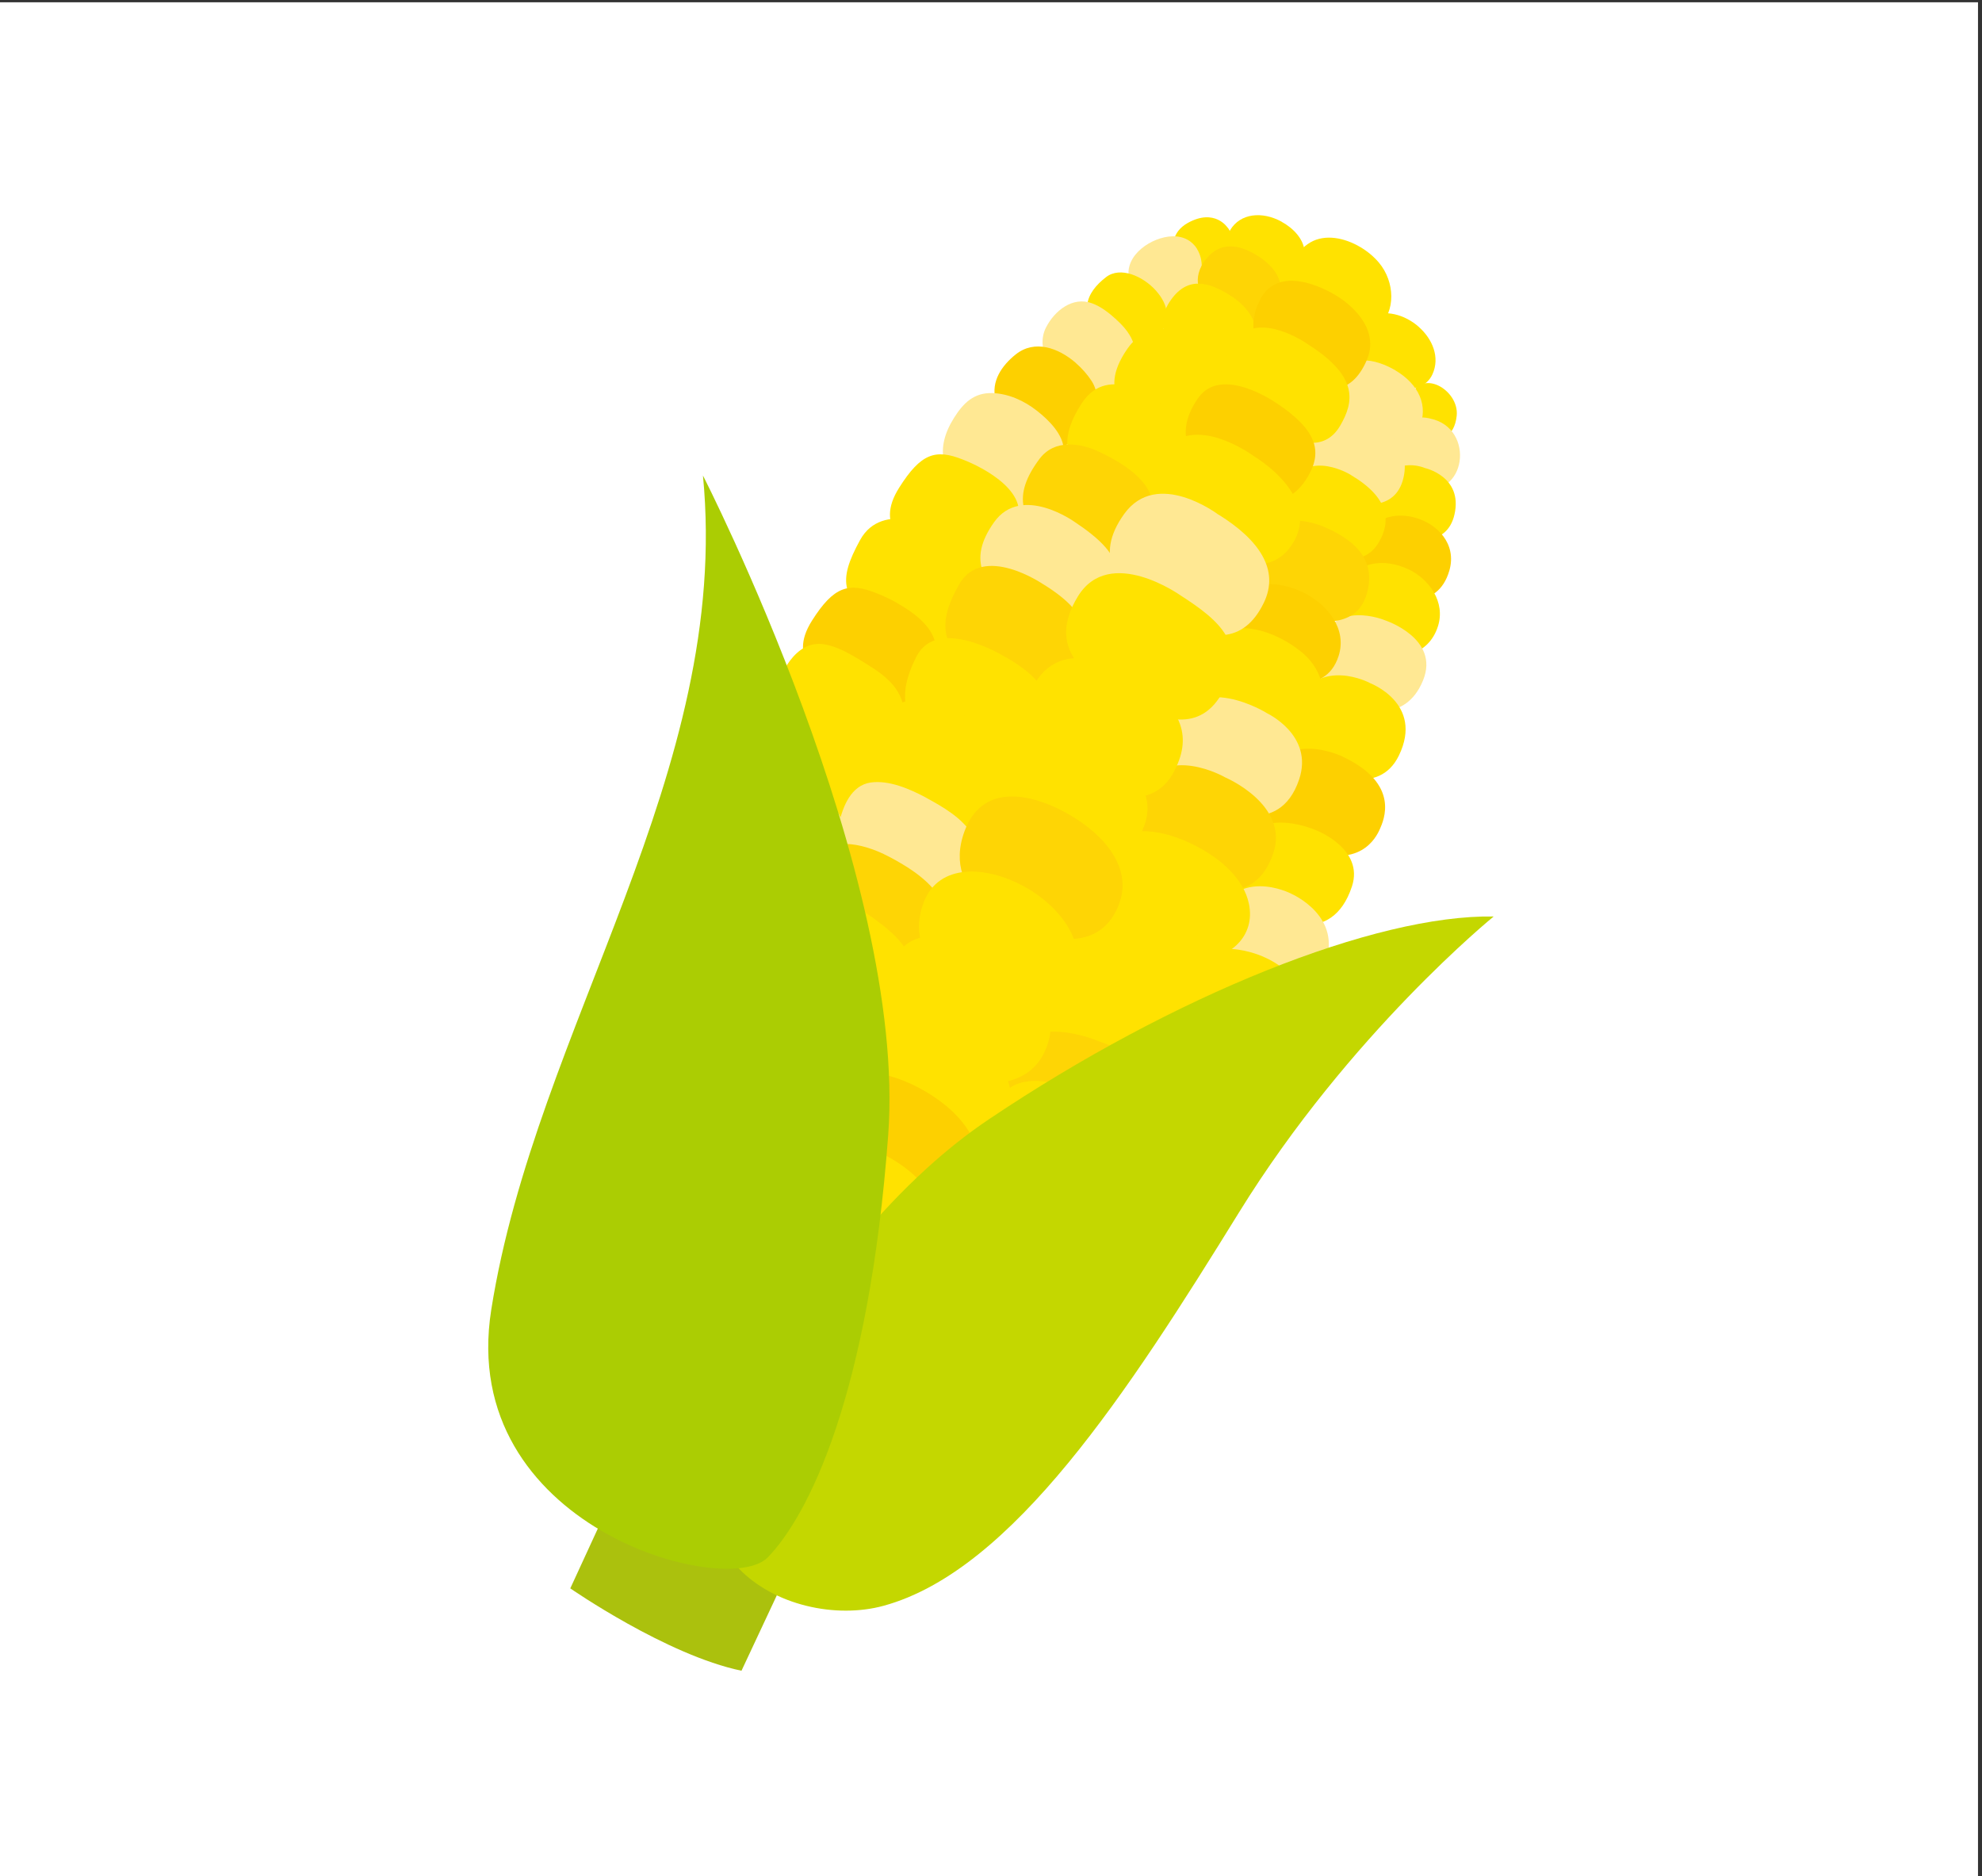 <?xml version="1.0" encoding="UTF-8"?><svg xmlns="http://www.w3.org/2000/svg" width="252.49" height="238.98" viewBox="0 0 252.49 238.98"><rect x="0" y="0" width="252.49" height="238.98" fill="#333333" stroke="none"/><g id="a"><rect x="-.02" y=".29" width="252" height="239" fill="#fff"/></g><g id="b"><g><g><path d="m183.23,49.11c-1.41-.67-3.05-.37-3.68,1.79-1.27,4.37,5.43,7.56,6.02,2.07.18-1.66-.98-3.21-2.34-3.86Z" fill="#ffe200"/><path d="m182.21,53.32s-3.58-1.14-4.9,2.97c-1.51,4.7,3.38,5.89,3.42,5.9,6.11,1.48,7.29-7.67,1.48-8.87Z" fill="#ffe893"/><path d="m181.46,59.59s-4.5-1.87-5.71,3.21c-1.21,5.08,4.11,5.82,4.11,5.82,0,0,4.47,1.15,5.43-3.1,1.1-4.88-3.83-5.92-3.83-5.92Z" fill="#ffe200"/><path d="m180.21,65.92c-2.6-.7-5.53.06-6.67,3.03-1.93,5.03,3.96,6.99,3.96,6.99,0,0,5.58,2.21,7.15-3.31.94-3.34-1.53-5.93-4.44-6.71Z" fill="#fdd000"/><path d="m179.4,72.51c-3.03-1.45-6.85-1.09-8.06,2.44-1.7,4.95,1.69,6.93,4.16,8.07,2.47,1.15,6.48.6,7.69-3.27.96-3.06-1.09-5.96-3.78-7.25Z" fill="#ffe200"/><path d="m176.44,79.01s-6.57-2.78-8.52,3.21c-1.95,5.99,5.35,7.96,5.35,7.96,0,0,5.68,2.25,8.02-3.53,2.17-5.35-4.85-7.64-4.85-7.64Z" fill="#ffe893"/><path d="m174.48,86.98s-6.38-3.39-9.48,2.56c-3.11,5.94,4.16,8.72,4.16,8.72,0,0,6.46,3.34,9.05-2.03,3.22-6.66-3.73-9.24-3.73-9.24Z" fill="#ffe200"/><path d="m171.04,96.37s-8.23-4.04-10.5,4.09c0,0-1.09,4.81,5.78,7.6,6.84,2.78,8.97-1.33,9.46-2.45.49-1.12,2.65-5.77-4.74-9.23Z" fill="#fdd000"/><path d="m106.49,196.91c-1.33-.82-1.97-2.36-.49-4.06,2.98-3.44,9.3.47,5,3.94-1.3,1.05-3.23.92-4.51.13Z" fill="#ffe200"/><path d="m109.48,193.77s-2.9-2.39-.16-5.73c3.13-3.82,6.79-.35,6.81-.33,4.55,4.33-2.5,10.28-6.65,6.06Z" fill="#ffe893"/><path d="m114.34,189.74s-4.01-2.77-.4-6.53c3.61-3.77,7.12.3,7.12.3,0,0,3.39,3.13.34,6.24-3.51,3.57-7.05-.01-7.05-.01Z" fill="#ffe200"/><path d="m118.98,185.26c-1.99-1.81-2.95-4.68-1.07-7.25,3.18-4.34,8.02-.46,8.02-.46,0,0,4.88,3.5,1.09,7.8-2.29,2.6-5.82,1.93-8.04-.09Z" fill="#fdd000"/><path d="m124.08,181.01c-2.86-1.76-4.63-5.16-2.32-8.1,3.24-4.11,6.74-2.33,9.04-.88,2.3,1.45,4.01,5.12,1.42,8.23-2.05,2.47-5.6,2.31-8.14.75Z" fill="#ffe200"/><path d="m127.94,175s-5.9-4.02-1.92-8.9c3.98-4.88,9.59.18,9.59.18,0,0,4.97,3.55,1.38,8.65-3.32,4.73-9.05.06-9.05.06Z" fill="#ffe893"/><path d="m133.58,169.03s-6.3-3.52-2.99-9.36c3.31-5.83,9.59-1.23,9.59-1.23,0,0,6.31,3.62,3.2,8.71-3.86,6.32-9.79,1.87-9.79,1.87Z" fill="#ffe200"/><path d="m139.61,161.06s-7.85-4.73-2.26-11.04c0,0,3.45-3.52,9.52.74,6.04,4.24,3.74,8.26,3.06,9.28-.68,1.02-3.41,5.35-10.32,1.02Z" fill="#ffe200"/><path d="m151.38,141.55s-8.23-4.04-10.5,4.09c0,0-1.09,4.81,5.78,7.6,6.84,2.78,8.97-1.33,9.46-2.45.49-1.12,2.65-5.77-4.74-9.23Z" fill="#ffe893"/><path d="m155.86,131.92s-8.23-4.04-10.5,4.09c0,0-1.09,4.81,5.78,7.6,6.84,2.78,8.97-1.33,9.46-2.45.49-1.12,2.65-5.77-4.74-9.23Z" fill="#ffe200"/><path d="m167.78,105.81s-7.45-3.5-10.15,2.4c-2.7,5.9,4.73,8.62,4.73,8.62,0,0,7.28,3.98,9.87-3.93,1.56-4.75-4.45-7.09-4.45-7.09Z" fill="#ffe200"/><path d="m164.46,113.82s-7.35-3.8-9.96,3.93c0,0-1.82,5.46,4.47,8.07,0,0,7.23,3.39,9.75-2.86,2.52-6.26-4.25-9.13-4.25-9.13Z" fill="#ffe893"/><path d="m161,121.89s-7.45-3.5-10.15,2.4c-2.7,5.9,4.73,8.62,4.73,8.62,0,0,7.28,3.98,9.87-3.92,1.56-4.75-4.45-7.09-4.45-7.09Z" fill="#ffe200"/><path d="m180.76,41.65c-1.78-1.58-4.36-2.33-6.48-1.25-2.29,1.17-2.29,4.62-.67,6.39,2.8,3.05,7.52,3.84,8.87.89.99-2.16.01-4.49-1.73-6.03Z" fill="#ffe200"/><path d="m177.76,47.17c-.28-.17-.58-.32-.89-.47-3.05-1.45-6.04-1-7.24,1.85-2.15,5.12,3.9,7.73,3.99,7.77,2.78,1.19,5.99.82,7.14-1.72,1.31-2.91-.05-5.68-3.01-7.43Z" fill="#ffe893"/><path d="m174.26,53.29c-.13-.06-.26-.12-.4-.17-2.78-1.14-6.14-1.04-7.57,1.58-2.26,4.14,1.33,7.18,4.49,8.63,3.16,1.45,7.03,1.45,7.98-2.35.87-3.44-1.16-6.18-4.5-7.69Z" fill="#ffe893"/><path d="m172.11,60.51s-5.22-3.31-7.92,1.06c-2.69,4.37.88,6.81,3.05,8.23,2.17,1.42,6.42,2.62,8.38-.67,1.63-2.72,1.35-5.73-3.52-8.62Z" fill="#ffe200"/><path d="m169.02,67.27s-6.45-3.24-8.97,2.15c-3.35,7.16,11.52,13.93,13.97,6.52,1.38-4.2-.95-6.88-4.99-8.67Z" fill="#fed505"/><path d="m166.01,75.46c-3.47-1.71-7.8-1.55-9.26,2.13-2.24,5.65,5.34,8.68,5.34,8.68,0,0,6.66,2.84,8.44-2.72,1.09-3.42-1.35-6.53-4.52-8.09Z" fill="#fdd000"/><path d="m164.48,82.09c-3.83-2.48-8.93-3.33-11.16.77-2.96,5.43,2.69,9.59,7.77,11.11,4.17,1.25,6.42-.88,7.12-3.13.87-2.81.11-5.79-2.52-7.88-.39-.31-.79-.6-1.21-.87Z" fill="#ffe200"/><path d="m161.35,90.81s-8.76-5.44-11.9,1.59c-3.14,7.03,5.94,10.4,5.94,10.4,0,0,7.55,4.11,10.11-3.52,1.9-5.67-4.15-8.46-4.15-8.46Z" fill="#ffe893"/><path d="m156.1,99.03s-7.6-4.43-10.98,1.65c-3.37,6.08,3.94,10.52,6.74,11.73,2.81,1.2,8.21,2.55,10.33-3.68,2.12-6.22-6.09-9.7-6.09-9.7Z" fill="#fed505"/><path d="m152.51,107.84c-.34-.18-.68-.35-1.03-.51-3.92-1.8-8.66-2.51-10.63,1.4-1.49,2.95-1.7,6.4,1.19,9.2,2.77,2.68,6.81,4.45,10.59,4.34,4.09-.13,7.33-3.04,6.47-7.16-.67-3.21-3.61-5.71-6.59-7.27Z" fill="#ffe200"/><path d="m148.42,116.31s-9.41-4.68-12.14,1.96c-2.73,6.64,3.06,9.26,6.41,11.14,3.35,1.89,9.64,2.61,11.61-1.95,1.97-4.56-.53-8.69-5.88-11.16Z" fill="#ffe200"/><path d="m144.35,124.14s-8.55-4.16-11.3,2.24c-2.76,6.4,5.49,10.59,8.59,11.69,3.1,1.1,8.94,2.21,10.36-4.28,1.42-6.48-7.65-9.64-7.65-9.64Z" fill="#ffe200"/><path d="m139.96,132.63s-9.13-4.01-11.65,2.48c-2.52,6.49,6.29,10.55,9.58,11.59,3.29,1.04,9.43,2.05,10.55-4.52,1.12-6.55-8.48-9.55-8.48-9.55Z" fill="#fed505"/><path d="m138.61,139.64c-.34-.18-.68-.35-1.03-.51-3.92-1.8-8.66-2.51-10.63,1.4-1.49,2.95-1.7,6.4,1.19,9.2,2.77,2.68,6.81,4.45,10.59,4.34,4.09-.13,7.33-3.04,6.47-7.16-.67-3.21-3.61-5.71-6.59-7.27Z" fill="#ffe200"/><path d="m99.09,197.94c-2.52-.76-4.74-2.75-4.95-5.37-.23-2.83,3.01-4.85,5.62-4.35,4.5.86,8,4.83,6.01,7.83-1.46,2.19-4.21,2.63-6.68,1.89Z" fill="#fed505"/><path d="m102.31,192.26c-.32-.17-.64-.36-.96-.56-3.14-2.02-4.46-5.1-2.48-7.88,3.56-5.01,9.55-.84,9.64-.78,2.74,1.92,4.27,5.16,2.55,7.72-1.97,2.93-5.38,3.26-8.74,1.5Z" fill="#ffe893"/><path d="m106.03,185.41c-.13-.09-.26-.18-.39-.27-2.7-1.95-4.56-5.17-2.93-8.04,2.58-4.54,7.53-2.94,10.73-.81,3.2,2.13,5.46,5.76,2.45,8.88-2.74,2.82-6.49,2.51-9.86.25Z" fill="#ffe893"/><path d="m111.56,179.17s-6.16-2.98-3.62-8.06c2.54-5.08,6.92-3.14,9.52-1.93,2.61,1.22,6.21,4.51,4.26,8.28-1.61,3.12-4.61,4.62-10.16,1.71Z" fill="#ffe200"/><path d="m116.12,172.32s-6.81-4.18-3.21-9.7c4.79-7.33,19.82,2.71,14.28,9.34-3.14,3.75-7.03,3.12-11.07.36Z" fill="#fed505"/><path d="m122.08,164.71c-3.64-2.27-6.01-6.44-3.39-9.96,4.02-5.4,11.28-.04,11.28-.04,0,0,6.55,4.61,2.36,9.53-2.57,3.02-6.93,2.53-10.25.47Z" fill="#fdd000"/><path d="m127.42,159.41c-4.56-2.16-8.34-6.46-5.78-10.95,3.38-5.95,10.59-3.06,14.99.84,3.6,3.19,2.92,6.55,1.21,8.52-2.14,2.46-5.38,3.48-8.88,2.23-.51-.18-1.03-.39-1.53-.63Z" fill="#ffe200"/><path d="m156.38,28.99s-1.63-2.52-5.09-.58c-1.97,1.11-2.31,3.17-1.16,4.67,1.15,1.5,3.03,1.9,5.1-.14,2.63-2.58,1.15-3.96,1.15-3.96Z" fill="#ffe200"/><path d="m152.51,31.72c-.61-.99-1.68-1.67-3.19-1.62-2.57.08-6.04,2.34-5.51,5.28.33,1.82,1.84,3.75,3.71,4.14,2.05.43,3.8-1.36,4.8-2.93.98-1.53,1.02-3.5.18-4.86Z" fill="#ffe893"/><path d="m147.28,37.04c-1.68-1.88-4.57-3.14-6.38-1.74-2.59,2-3.74,4.66-.15,8.09,1.52,1.46,3.72,1.99,5.57.74,1.37-.93,2.36-2.57,2.3-4.26-.03-.93-.55-1.94-1.34-2.82Z" fill="#ffe200"/><path d="m142.21,40.7c-.93-.84-1.91-1.63-3.1-2.07-2.47-.91-4.78.96-5.86,3.09-1.37,2.69.72,5.89,2.83,7.52,2.66,2.05,6,.82,7.7-1.79,1.68-2.58.57-4.82-1.57-6.74Z" fill="#ffe893"/><path d="m137.02,46.2c-2.2-1.89-5.21-2.98-7.62-1.06-1.76,1.4-3.18,3.43-2.57,5.77.77,2.9,5.21,7.24,8.45,6.01,3.01-1.14,5.79-5.31,3.77-8.41-.52-.8-1.23-1.61-2.04-2.31Z" fill="#fdd000"/><path d="m132.11,52.33c-1.66-1.31-3.66-2.19-5.66-2.26-2.38-.08-3.73,1.27-4.92,3.16-2.46,3.92-1.67,7.24,2.02,10,2.05,1.53,4.82,2.9,7.33,1.63,2.25-1.14,4.66-5,4.64-7.46-.01-2.04-1.92-3.9-3.41-5.07Z" fill="#ffe893"/><path d="m125.11,59.69c-.86-.48-1.72-.87-2.47-1.16-3.44-1.36-5.31-.83-8.1,3.6-3.19,5.05.76,7.55,4.57,9.95,2.24,1.42,4.95,1.94,7.14.16,1.86-1.51,4.15-5.65,3.39-8.07-.57-1.83-2.54-3.37-4.52-4.48Z" fill="#ffe200"/><path d="m119.69,67.43s-7.26-3.87-10.13,1.37c-2.87,5.24-2.6,7.59,3.39,11.38,5.99,3.79,8.85,1.35,10.62-1.79s3.07-7.29-3.87-10.96Z" fill="#ffe200"/><path d="m114.28,76.8c-.89-.5-1.78-.91-2.57-1.22-3.57-1.44-5.48-.94-8.28,3.49-3.19,5.05.93,7.65,4.89,10.16,2.33,1.47,5.13,2.05,7.35.29,1.89-1.5,4.16-5.64,3.34-8.1-.62-1.86-2.67-3.46-4.74-4.61Z" fill="#fdd000"/><path d="m109.27,83.89c-1.36-.82-2.84-1.61-4.33-1.83-3.68-.53-5.59,3.83-6.57,6.79-1.17,3.5,1.03,5.79,3.8,7.39,2.49,1.74,7.37,4.21,10.14,1.49,1.7-1.68,2.81-4.16,2.87-6.53.07-3.13-2.13-4.98-4.53-6.46-.44-.27-.9-.56-1.37-.85Z" fill="#ffe200"/><path d="m105.86,92.47s-7.26-3.87-10.13,1.37c-2.87,5.24-2.6,7.59,3.39,11.38,5.99,3.79,8.85,1.35,10.62-1.79s3.07-7.29-3.87-10.96Z" fill="#ffe200"/><path d="m102.8,100.21c-.86-.48-1.72-.87-2.47-1.16-3.44-1.36-5.31-.83-8.1,3.6-3.19,5.05.77,7.55,4.57,9.95,2.24,1.42,4.95,1.94,7.14.16,1.86-1.51,4.15-5.65,3.39-8.07-.57-1.83-2.54-3.37-4.52-4.48Z" fill="#ffe893"/><path d="m99.35,108.4s-7.26-3.87-10.13,1.37c-2.87,5.24-2.6,7.59,3.39,11.38,5.99,3.79,8.85,1.35,10.62-1.79,1.77-3.14,3.07-7.29-3.87-10.96Z" fill="#ffe200"/><path d="m93.54,115.8c-.97-.3-1.93-.52-2.76-.67-3.79-.67-5.56.21-7.38,5.1-2.08,5.58,2.49,7.28,6.88,8.92,2.58.96,5.44.95,7.25-1.22,1.54-1.85,2.91-6.36,1.6-8.59-.99-1.69-3.33-2.83-5.59-3.54Z" fill="#fdd000"/><path d="m163.27,28.24c-2.48-1.36-5.27-1.08-6.55,1.06-1.31,2.18-.32,4.51,1.97,6.2,1.26.93,2.92,1.74,4.4,1.36,1.87-.48,3.3-3.05,3.1-4.9-.16-1.53-1.39-2.87-2.92-3.71Z" fill="#ffe200"/><path d="m160.85,33.02c-.19-.14-.39-.28-.6-.41-1.94-1.24-4.38-1.99-6.27.01-4.36,4.61,2.54,9.51,6.52,8.32,1.61-.48,2.57-2.32,2.65-3.92.09-1.69-1.01-3.05-2.31-4.01Z" fill="#fed505"/><path d="m156.97,37.8c-.07-.05-.14-.09-.21-.14-2.97-1.9-5.66-2.46-7.79.83-2.06,3.19-.11,5.83,2.65,7.74,2.54,1.76,5.66,1.69,7.53-1.02,1.98-2.88.38-5.69-2.18-7.42Z" fill="#ffe200"/><path d="m153.32,44.04c-3.04-2.43-7.09-3.39-9.73.43-4.03,5.84.37,8.33,2.83,9.9,2.88,1.84,5.9,2.09,8.05-.9,1.85-2.57,2.76-5.4.4-7.99-.47-.52-1-1.01-1.55-1.45Z" fill="#ffe200"/><path d="m147.52,51.2s-6.23-5.15-9.7.15c-3.47,5.31-1.71,8.29,2.24,10.57,3.96,2.28,8.31,2.72,10.66-1.86,2.35-4.58-1.81-7.92-3.21-8.86Z" fill="#ffe200"/><path d="m142.38,58.8c-.75-.46-1.51-.85-2.17-1.17-2.61-1.26-5.89-1.72-7.8.84-3.35,4.5-2.97,8.04,3.09,11.96,2.67,1.72,6.49,2.7,8.71-.16,1.14-1.46,2.74-4.05,2.62-5.99-.14-2.34-2.29-4.18-4.45-5.49Z" fill="#fed505"/><path d="m136.91,66.49s-6.76-4.88-10.26.01c-3.5,4.9-1.51,8.22,3.59,11.45,5.1,3.23,8.87,2.74,10.78-1.03,1.91-3.76,2.33-6.16-4.12-10.44Z" fill="#ffe893"/><path d="m132.88,74.41s-7.67-5.26-10.7.04c-3.04,5.31-2.38,8.71,4.12,12.41,6.5,3.7,8.83,1.45,10.49-1.88,1.66-3.33,3.03-6.29-3.9-10.57Z" fill="#fed505"/><path d="m127.92,83.6s-8.5-5.23-11.18.04c-3.31,6.52-.65,9.68,4.94,12.39,5.59,2.71,8.77,1.33,10.64-2.2,1.87-3.53,2.01-6.67-4.4-10.23Z" fill="#ffe200"/><path d="m123.25,91.33s-8.23-5.22-11.34.77c-3.2,6.17-2.36,8.68,4.63,12.69,6.99,4.01,10.24,1.35,11.65-1.81,1.41-3.16,3.7-6.47-4.94-11.64Z" fill="#ffe200"/><path d="m117.99,101.61c-2.12-1.14-4.76-2.26-7.06-1.94-2.52.36-3.55,3.07-4.02,5.12-.35,1.52-.3,3.1.79,4.58.71.95,1.68,1.73,2.69,2.41,2.32,1.56,5.6,3.23,8.31,3.26,2.54.03,4.39-1.43,5.28-3.45.68-1.55.78-3.55-.17-5.3-1.12-2.04-3.78-3.57-5.82-4.67Z" fill="#ffe893"/><path d="m112.59,108.79c1.14.54,2.22,1.18,3.15,1.77,2.19,1.42,4.37,3.43,4.77,5.82.46,2.76-1.66,5.49-4.39,6.26-2.59.72-5.53-.4-7.93-1.83-4.34-2.58-7.06-6.33-5.16-10.56,1.6-3.57,5.82-3.24,9.57-1.46Z" fill="#fed505"/><path d="m110.02,116.1c-2.12-1.43-4.79-2.92-7.19-2.89-2.64.03-3.9,2.66-4.53,4.68-.47,1.5-.53,3.11.51,4.75.67,1.06,1.62,1.98,2.62,2.8,2.3,1.89,5.59,4.01,8.41,4.39,2.64.36,4.65-.89,5.72-2.83.82-1.49,1.06-3.51.19-5.41-1.02-2.22-3.68-4.12-5.73-5.5Z" fill="#ffe200"/><path d="m173.29,31.47c-2.01-1.19-4.48-1.69-6.37-.59-1.8,1.05-3.7,3.93-2.74,6.11,1,2.25,4.07,3.85,6.22,4.87,1.77.84,3.72,1.14,5.17-.15,2.28-2.02,2.14-5.82.09-8.26-.63-.75-1.45-1.44-2.37-1.98Z" fill="#ffe200"/><path d="m170.33,37.72s-7.28-4.78-9.88.6c-2.6,5.38,1.86,8.26,4.98,9.97,3.13,1.72,6.64,2.35,8.69-2.43,2.05-4.78-3.79-8.14-3.79-8.14Z" fill="#fdd000"/><path d="m166.63,43.86s-6.7-4.78-9.69-.05c-3.11,4.91-.37,7.48,4.31,10.39,4.69,2.91,7.75,2.98,9.49,0,1.73-2.98,2.38-6.24-4.11-10.33Z" fill="#ffe200"/><path d="m162.44,51.24s-6.91-4.8-9.85-.48c-2.94,4.32-1.68,7.86,3.93,11.22,5.61,3.37,8.5,1.57,10.2-1.46,1.7-3.03,1.1-5.77-4.28-9.29Z" fill="#fdd000"/><path d="m159.67,58.06s-7.64-5.65-11.42-.56c-4.15,5.59,1.22,10.07,4.95,12.13,3.73,2.06,8.82,4.04,11.55-.52,2.73-4.56-1.53-8.83-5.08-11.05Z" fill="#ffe200"/><path d="m155.21,65.55s-7.8-5.93-12-.08c-3.94,5.49-1.13,9.42,4.87,12.94s10.34,3.65,12.91-1.61c2.05-4.21-.58-8.04-5.77-11.26Z" fill="#ffe893"/><path d="m150.45,75.88s-9.11-6.53-13.15.11c-4.04,6.64.93,10.1,5.78,13.01,4.85,2.91,9.9,4.5,12.78-1.03.96-1.84,1.66-4.22.56-6.56-1.08-2.3-3.77-4.1-5.98-5.54Z" fill="#ffe200"/><path d="m87.27,193.29c2.01,1.2,4.47,1.71,6.37.62,1.8-1.04,3.72-3.91,2.77-6.09-.98-2.26-4.05-3.88-6.19-4.9-1.77-.85-3.71-1.16-5.17.12-2.29,2-2.18,5.81-.14,8.26.63.75,1.45,1.44,2.36,1.99Z" fill="#ffe893"/><path d="m90.27,187.06s7.25,4.82,9.88-.55c2.63-5.37-1.81-8.27-4.93-10-3.12-1.73-6.63-2.38-8.7,2.39s3.75,8.16,3.75,8.16Z" fill="#fdd000"/><path d="m94,180.94s6.67,4.82,9.69.11c3.13-4.89.42-7.48-4.26-10.41-4.67-2.93-7.74-3.02-9.49-.05-1.75,2.97-2.42,6.22,4.06,10.36Z" fill="#ffe200"/><path d="m98.23,173.58s6.88,4.84,9.85.53c2.96-4.31,1.73-7.85-3.87-11.25-5.59-3.4-8.49-1.62-10.21,1.4-1.72,3.02-1.13,5.76,4.23,9.31Z" fill="#ffe893"/><path d="m101.03,166.78s7.61,5.69,11.42.62c4.18-5.57-1.17-10.08-4.89-12.16-3.72-2.08-8.8-4.09-11.55.45-2.75,4.54,1.48,8.84,5.02,11.08Z" fill="#ffe200"/><path d="m144.05,86s-8.23-5.5-12.16.95c-3.94,6.45,1.8,10.44,6.51,12.94,4.71,2.5,9.05,2.41,11.16-1.61,2.11-4.01,1.73-8.09-5.51-12.28Z" fill="#ffe200"/><path d="m139.51,95.29c-4.56-2.41-9.94-4.56-12.1,1.05-1.99,5.17.23,8.95,5.46,11.82,6.18,3.39,10.46,2.23,12.54-2.13,2.08-4.36-.07-7.65-5.89-10.73Z" fill="#ffe200"/><path d="m135.49,103.36c-4.88-2.57-10.47-3.24-12.6,2.47-3.21,8.6,6.89,12.01,6.89,12.01,0,0,9.45,5.28,12.67-2.41,2.13-5.08-2.25-9.58-6.96-12.07Z" fill="#fed505"/><path d="m130.35,112.85c-4.82-2.59-10.7-2.86-12.63,1.97-3.09,7.78,5.81,11.46,5.86,11.48,4.56,1.88,10.4,3.25,12.88-1.18,2.56-4.58-1.35-9.71-6.11-12.27Z" fill="#ffe200"/><path d="m126.23,121.63s-9.3-5.89-12.44.81c-3.14,6.7,2.34,11.66,6.04,13.83,3.7,2.18,10.82,3.04,13.27-2.35,2.45-5.4-1.5-8.92-6.88-12.29Z" fill="#ffe200"/><path d="m90.23,124.72s-7.92-2.21-9.59,3.53c-1.67,5.74-.89,7.98,5.77,10.38,6.66,2.4,8.93-.6,9.98-4.05,1.04-3.45,1.42-7.78-6.15-9.86Z" fill="#ffe200"/><path d="m105.72,123.89c-2.12-1.14-4.76-2.26-7.06-1.94-2.52.36-3.55,3.07-4.02,5.12-.35,1.52-.3,3.1.79,4.58.71.95,1.68,1.73,2.69,2.41,2.32,1.56,5.6,3.23,8.31,3.26,2.54.03,4.39-1.43,5.28-3.45.68-1.55.78-3.55-.17-5.3-1.12-2.04-3.78-3.57-5.82-4.67Z" fill="#ffe893"/><path d="m122.4,131.06s-8.17-6.04-12.22-.6c-4.44,5.98,1.31,10.78,5.3,12.98,3.99,2.2,9.43,4.32,12.35-.56,2.92-4.87-1.64-9.45-5.43-11.82Z" fill="#ffe200"/><path d="m85.7,134.2c-3.01-.62-6.37-.16-7.63,2.66-.92,2.06-1.22,4.53.55,6.3,2.19,2.19,8.53,3.92,10.93,1.3,2.22-2.43,2.69-7.42-.77-9.2-.9-.46-1.96-.84-3.08-1.07Z" fill="#fdd000"/><path d="m83.96,143.46c-1.8-.63-3.77-.87-5.48-.48-2.04.47-2.77,1.8-3.2,3.51-.88,3.55.8,5.92,4.76,7.21,2.2.72,4.97,1.16,6.7-.37,1.56-1.37,2.42-4.86,1.65-6.74-.63-1.56-2.82-2.56-4.44-3.13Z" fill="#ffe893"/><path d="m81.07,151.56c-1.2-.34-2.43-.62-3.69-.49-2.62.28-3.86,2.97-3.89,5.36-.04,3.02,3.25,4.96,5.87,5.49,3.3.66,5.74-1.92,6.11-5.01.36-3.05-1.62-4.57-4.39-5.35Z" fill="#ffe893"/><path d="m79.88,159.52c-2.24-1.16-5.39-1.32-6.58.63-1.71,2.79-1.84,5.68,2.72,7.62,1.94.82,4.18.55,5.47-1.28.95-1.36,1.29-3.24.65-4.8-.36-.86-1.21-1.62-2.25-2.16Z" fill="#ffe200"/><path d="m75.72,180.03s3,.19,3.49-3.75c.28-2.24-1.17-3.74-3.06-3.71-1.89.03-3.33,1.3-2.93,4.18.51,3.65,2.49,3.28,2.49,3.28Z" fill="#ffe200"/><path d="m75.82,175.28c1.16.1,2.34-.36,3.2-1.6,1.47-2.11,1.72-6.25-.96-7.57-1.66-.82-4.11-.75-5.54.52-1.56,1.39-1.17,3.86-.5,5.6.65,1.7,2.21,2.9,3.8,3.04Z" fill="#ffe893"/><path d="m99.97,132.25c1.21.37,2.37.84,3.37,1.29,2.37,1.08,4.83,2.74,5.58,5.05.86,2.66-.83,5.68-3.42,6.83-2.45,1.09-5.53.42-8.12-.64-4.67-1.91-7.92-5.22-6.66-9.68,1.06-3.77,5.27-4.06,9.25-2.86Z" fill="#fed505"/><path d="m98.1,141.35s-7.24-3.57-9.23,1.73c-2,5.29.42,7.66,4.78,9.04,4.35,1.38,8.63,1.06,9.73-3.4,1.1-4.46-3.7-6.76-5.27-7.37Z" fill="#ffe200"/><path d="m80.42,186.08c2.98.89,5.78.08,6.47-2.34.7-2.46-1.02-4.63-3.89-5.9-1.59-.7-3.54-1.19-4.96-.52-1.79.84-2.5,3.73-1.75,5.57.62,1.52,2.3,2.64,4.13,3.19Z" fill="#ffe200"/><path d="m81.22,180.39c.24.1.48.2.74.3,2.38.88,5.13,1.17,6.49-1.23,3.14-5.51-5.47-9.14-9.24-7.17-1.53.8-1.97,2.85-1.58,4.48.42,1.73,1.96,2.89,3.59,3.61Z" fill="#fed505"/><path d="m84.1,175.69c.08.03.17.07.25.1,3.64,1.35,6.6,1.4,7.82-2.36,1.18-3.63-1.63-5.93-5.06-7.33-3.16-1.29-6.36-.62-7.49,2.49-1.19,3.3,1.3,5.84,4.48,7.1Z" fill="#ffe200"/><path d="m85.8,169.11c3.88,1.87,8.35,2.06,9.94-2.32,2.43-6.7-2.87-8.37-5.88-9.49-3.53-1.31-6.73-.98-8.07,2.47-1.15,2.96-1.24,6.01,1.97,8.17.65.43,1.33.83,2.04,1.17Z" fill="#fed505"/><path d="m89.68,160.73s7.99,4.01,9.99-2.03c2-6.05-.7-8.73-5.48-10.28-4.78-1.55-9.42-1.15-10.48,3.95-1.06,5.1,4.24,7.68,5.97,8.36Z" fill="#ffe200"/><path d="m117.06,138.56c-4.88-2.57-10.47-3.24-12.6,2.47-3.21,8.6,6.89,12.01,6.89,12.01,0,0,9.45,5.28,12.67-2.41,2.13-5.08-2.25-9.58-6.96-12.07Z" fill="#fdd000"/><path d="m113.13,147.35c-4.82-2.59-10.7-2.86-12.63,1.97-3.09,7.78,5.81,11.46,5.86,11.48,4.56,1.88,10.4,3.25,12.88-1.18,2.56-4.58-1.35-9.71-6.11-12.27Z" fill="#ffe200"/></g><path d="m78.33,189.99l-5.68,12.33s12.26,8.51,21.81,10.49l5.66-12.08-21.79-10.74Z" fill="#abc10d"/><path d="m91.64,189.25c1.41-7.5,6.3-15,10.35-21.25,4.53-6.98,9.84-13.48,15.98-19.1,2.52-2.3,5.19-4.44,8.02-6.34,23.58-15.84,49.24-26.08,64.29-25.82,0,0-18.33,14.87-32.44,37.69-14.11,22.83-28.84,45.59-45.25,50.1-6.16,1.69-14.03-.08-18.5-4.77-2.47-2.6-3.12-6.32-2.58-9.78.04-.25.08-.5.13-.74Z" fill="#c4d700"/><path d="m89.55,60.57s26.06,50.84,23.6,84.01c-2.46,33.17-10.17,48.47-15.35,53.8-5.18,5.32-39.59-3.87-35.22-31.54,5.7-36.08,30.65-68.38,26.97-106.27Z" fill="#abcd03"/></g></g></svg>